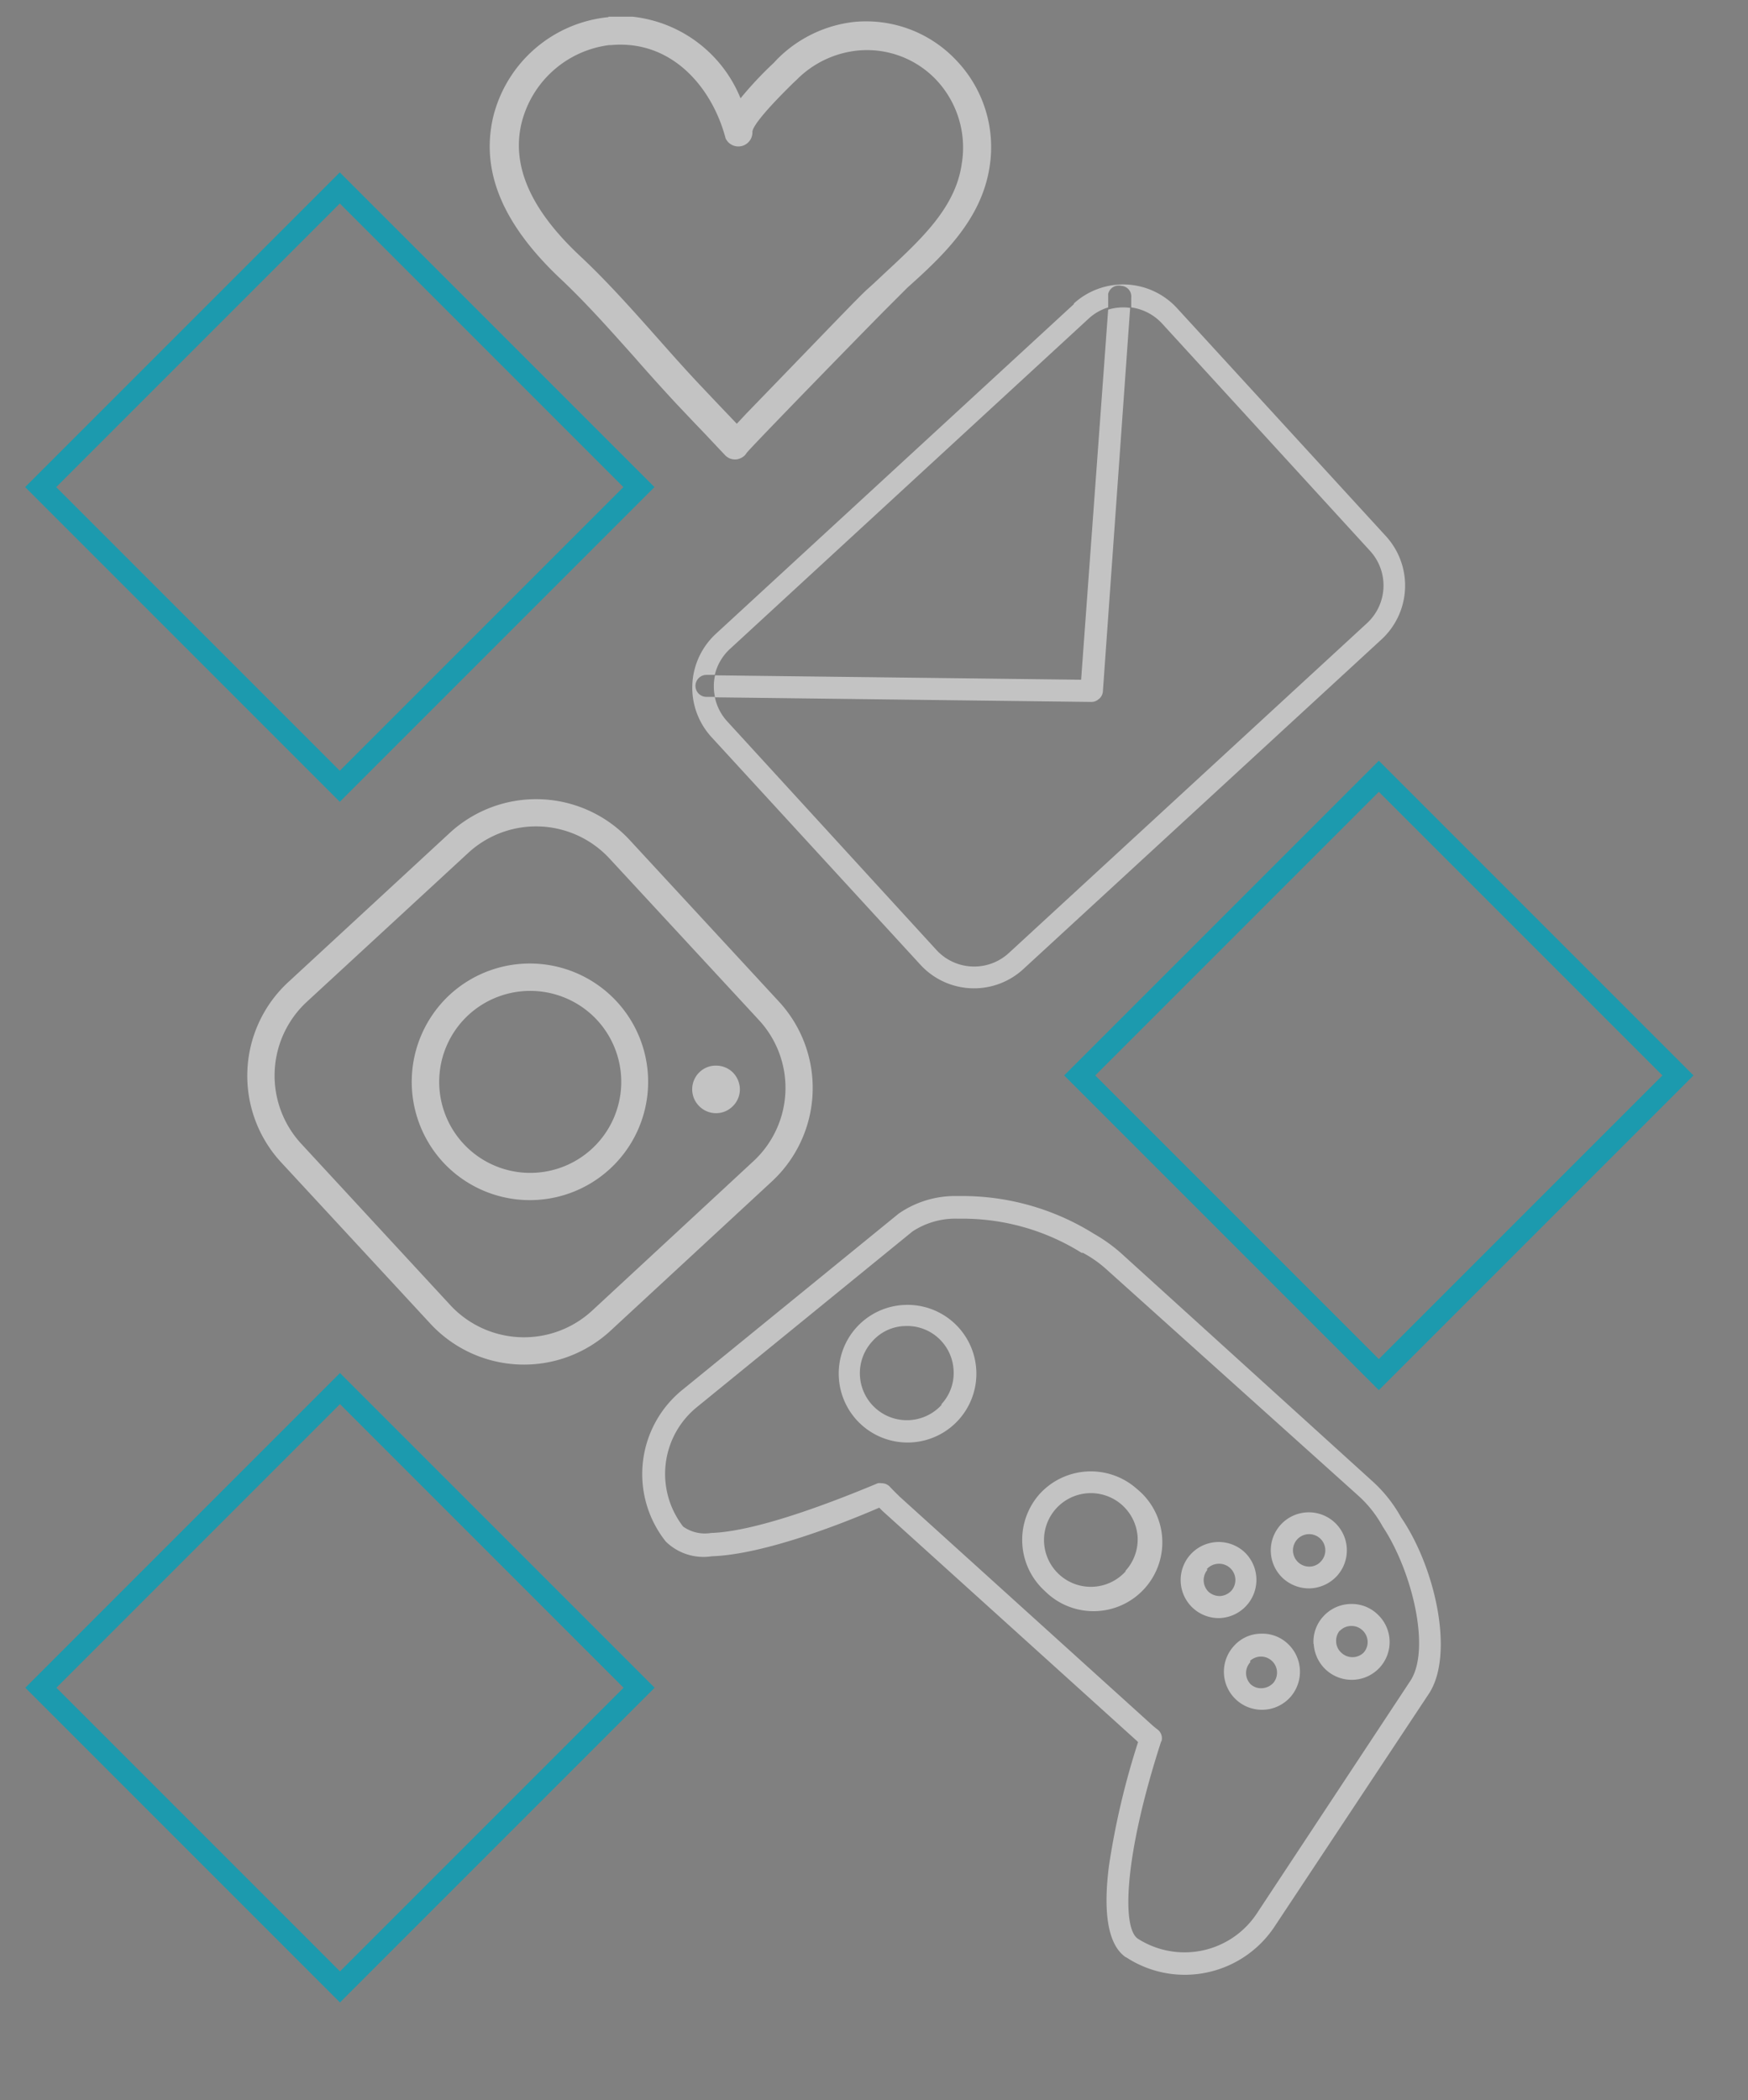 <svg id="Layer_1" data-name="Layer 1" xmlns="http://www.w3.org/2000/svg" xmlns:xlink="http://www.w3.org/1999/xlink" viewBox="0 0 79.5 95.5"><rect x="0" y="0" width="79.5" height="95.5" fill="#808080" stroke="none"/><defs><style>.cls-1,.cls-6{fill:none;}.cls-2{opacity:0.53;}.cls-3{clip-path:url(#clip-path);}.cls-4{fill:#283565;}.cls-5{fill:#fff;}.cls-6{stroke:#1c9aae;stroke-miterlimit:10;}</style><clipPath id="clip-path"><rect class="cls-1" x="11.25" y="0.76" width="54.3" height="89.04"/></clipPath></defs><title>rombos</title><g class="cls-2"><g class="cls-3"><path class="cls-4" d="M34.08,20.08a0,0,0,0,1,0,0,0,0,0,0,0,0,0"/><path class="cls-4" d="M34.09,20.16v0"/><path class="cls-4" d="M34.05,20l0,0,0,0"/><path class="cls-4" d="M34,19.9l-.07-.08.07.08"/><path class="cls-5" d="M27.67.78a6,6,0,0,0-5.25,4.58c-.55,2.44.44,4.81,3,7.25,1.22,1.14,2.35,2.42,3.45,3.65.61.7,1.25,1.41,1.9,2.11l.9.95c.43.44.86.91,1.29,1.36a.62.62,0,0,0,.53.21.66.66,0,0,0,.37-.17.64.64,0,0,0,.1-.13c.46-.53,5.16-5.35,6.31-6.51l1-1C42.89,11.63,44.62,10,45,7.63a5.71,5.71,0,0,0-1.52-4.9A5.63,5.63,0,0,0,38.82,1a5.84,5.84,0,0,0-3.49,1.71l-.14.15a16.77,16.77,0,0,0-1.51,1.61,6,6,0,0,0-6-3.73M34,20.55a.68.68,0,0,0,.07-.28h0v-.11a.25.25,0,0,0,0-.08,0,0,0,0,1,0,0s0,0,0-.07l0,0,0-.06-.07-.08.07.08L34,20l0,0s0,.05,0,.07a0,0,0,0,0,0,0,.25.25,0,0,1,0,.08v.11h0a.64.64,0,0,1-.07.28M34.22,6c0-.17.3-.7,1.86-2.23l.15-.14A4.55,4.55,0,0,1,39,2.3a4.34,4.34,0,0,1,3.56,1.31,4.49,4.49,0,0,1,1.18,3.84c-.27,1.93-1.76,3.34-3.21,4.7-.36.33-.73.69-1.08,1s-1.86,1.89-3.42,3.5l-2.07,2.14-.45.48-.83-.87-.89-.94c-.64-.68-1.27-1.39-1.88-2.08-1.12-1.26-2.27-2.56-3.53-3.74-2.24-2.1-3.11-4.08-2.67-6a4.72,4.72,0,0,1,4-3.59h.08C30.57,1.8,32.4,4,33,6.29A.64.64,0,0,0,34.22,6"/><path class="cls-5" d="M48.84,13.83l-16.29,15a3.33,3.33,0,0,0-.2,4.68l9.51,10.36a3.31,3.31,0,0,0,4.68.2l16.3-15a3.33,3.33,0,0,0,.2-4.68L53.52,14a3.33,3.33,0,0,0-4.68-.2M62.31,25.05a2.33,2.33,0,0,1-.14,3.29l-16.29,15a2.33,2.33,0,0,1-3.29-.14L33.08,32.81a2.31,2.31,0,0,1-.57-1.12h-.38a.5.5,0,0,1,0-1h.38a2.32,2.32,0,0,1,.7-1.19l16.29-15a2.28,2.28,0,0,1,.9-.52l0-.61A.49.49,0,0,1,51,13a.48.48,0,0,1,.45.52l0,.46a2.34,2.34,0,0,1,1.4.73Z"/><path class="cls-5" d="M50,31.77a.5.5,0,0,0,.16-.33L51.4,14a2.37,2.37,0,0,0-1,.08L49.17,30.91l-16.65-.2a2.31,2.31,0,0,0,0,1l17.12.21a.49.49,0,0,0,.33-.13"/><path class="cls-5" d="M51.21,89A4.86,4.86,0,0,0,54,89.8h0a4.9,4.9,0,0,0,4-2.24L65,77c1.15-1.79.28-5.72-1.28-8a6.32,6.32,0,0,0-1.31-1.65L51,57a7.2,7.2,0,0,0-1.24-.89,11.3,11.3,0,0,0-6.2-1.72,4.5,4.5,0,0,0-2.69.8l-9.82,8a4.93,4.93,0,0,0-.77,6.91,2.45,2.45,0,0,0,2.09.67c2.43-.08,6.12-1.56,7.62-2.21a3.5,3.5,0,0,0,.28.27L51.7,79.16l.06.06a35.28,35.28,0,0,0-1.32,5.6c-.3,2.3,0,3.67.77,4.19m1.61-9.81a.5.5,0,0,0-.17-.55c-.11-.08-.2-.16-.28-.23L40.94,68.08q-.22-.21-.45-.45a.5.5,0,0,0-.39-.18.53.53,0,0,0-.18,0c-2.39,1-5.63,2.2-7.58,2.26a1.71,1.71,0,0,1-1.27-.29A3.91,3.91,0,0,1,31.68,64l9.82-8a3.54,3.54,0,0,1,2.09-.58,10.21,10.21,0,0,1,5.6,1.55l.06,0a5.4,5.4,0,0,1,1.08.76L61.76,68a5.28,5.28,0,0,1,1.12,1.41l0,0c1.33,2,2.2,5.54,1.28,7L57.17,87a3.94,3.94,0,0,1-5.42,1.16c-.74-.49-.62-3.8,1.07-9"/><path class="cls-5" d="M41.15,59.34a3.12,3.12,0,0,0-3,3.28,3.13,3.13,0,1,0,3-3.28m1.67,4.55A2.12,2.12,0,1,1,39.67,61a2.05,2.05,0,0,1,1.51-.7,2.1,2.1,0,0,1,1.49.54,2.12,2.12,0,0,1,.7,1.48,2.07,2.07,0,0,1-.55,1.53"/><path class="cls-5" d="M51.71,67.71a3.15,3.15,0,0,0-4.42.22,3.14,3.14,0,0,0,.23,4.42,3.13,3.13,0,1,0,4.19-4.64m-.52,3.75a2.13,2.13,0,1,1-1.64-3.56,2.13,2.13,0,0,1,2.19,2,2.12,2.12,0,0,1-.55,1.53"/><path class="cls-5" d="M59.58,72.23a1.76,1.76,0,0,0,1.23-.57,1.73,1.73,0,1,0-2.45.12,1.76,1.76,0,0,0,1.22.45M59,70a.73.73,0,1,1,1.08,1,.71.71,0,0,1-.52.24A.74.74,0,0,1,59,70"/><path class="cls-5" d="M59.75,74.76a1.73,1.73,0,0,0,3,1.07,1.72,1.72,0,0,0-.12-2.44,1.69,1.69,0,0,0-1.22-.45,1.72,1.72,0,0,0-1.23.57,1.69,1.69,0,0,0-.44,1.25m1.18-.58a.71.71,0,0,1,.52-.24.72.72,0,0,1,.52.19.74.74,0,0,1,.24.5.72.72,0,0,1-.19.53.73.73,0,0,1-1,0,.7.7,0,0,1-.24-.5.72.72,0,0,1,.18-.53"/><path class="cls-5" d="M55.49,73.58a1.74,1.74,0,0,0,1.11-3,1.73,1.73,0,1,0-1.11,3m-.6-2.23a.75.75,0,0,1,.53-.24A.74.74,0,0,1,56,72.34a.77.77,0,0,1-.52.24.78.78,0,0,1-.51-.19.74.74,0,0,1-.06-1"/><path class="cls-5" d="M56.23,77.3a1.73,1.73,0,0,0,2.45-.12,1.74,1.74,0,0,0-.13-2.45,1.68,1.68,0,0,0-1.21-.44,1.66,1.66,0,0,0-1.23.57,1.73,1.73,0,0,0,.12,2.44m.62-1.77a.73.73,0,0,1,1,0,.73.73,0,0,1,.06,1,.75.75,0,0,1-.53.24.69.69,0,0,1-.51-.19.73.73,0,0,1,0-1"/><path class="cls-5" d="M12.78,52.85l6.8,7.35a5.8,5.8,0,0,0,8.18.32l7.35-6.8a5.79,5.79,0,0,0,.31-8.18l-6.79-7.35a5.8,5.8,0,0,0-8.18-.31L13.1,44.67a5.8,5.8,0,0,0-.32,8.18m8.51-14.06a4.55,4.55,0,0,1,6.43.25l6.79,7.34a4.54,4.54,0,0,1-.25,6.43l-7.34,6.8a4.57,4.57,0,0,1-6.43-.25L13.69,52a4.57,4.57,0,0,1,.25-6.43Z"/><path class="cls-5" d="M20.15,52.85a5.38,5.38,0,1,0,.3-7.61,5.4,5.4,0,0,0-.3,7.61m7-6.47a4.14,4.14,0,1,1-5.85-.22,4.15,4.15,0,0,1,5.85.22"/><path class="cls-5" d="M31.77,50.27a1.08,1.08,0,0,0,.75.35,1.07,1.07,0,0,0,.78-.29,1.08,1.08,0,0,0,.35-.75,1.11,1.11,0,0,0-.29-.78,1.07,1.07,0,0,0-.75-.34,1.06,1.06,0,0,0-.78.28,1.08,1.08,0,0,0-.06,1.53"/></g></g><rect class="cls-6" x="53.09" y="39.28" width="19.24" height="19.24" transform="translate(-16.21 58.67) rotate(-45)"/><rect class="cls-6" x="5.84" y="67.13" width="19.24" height="19.24" transform="translate(-49.74 33.41) rotate(-45)"/><rect class="cls-6" x="5.84" y="12.53" width="19.24" height="19.24" transform="translate(-11.14 17.42) rotate(-45)"/></svg>
